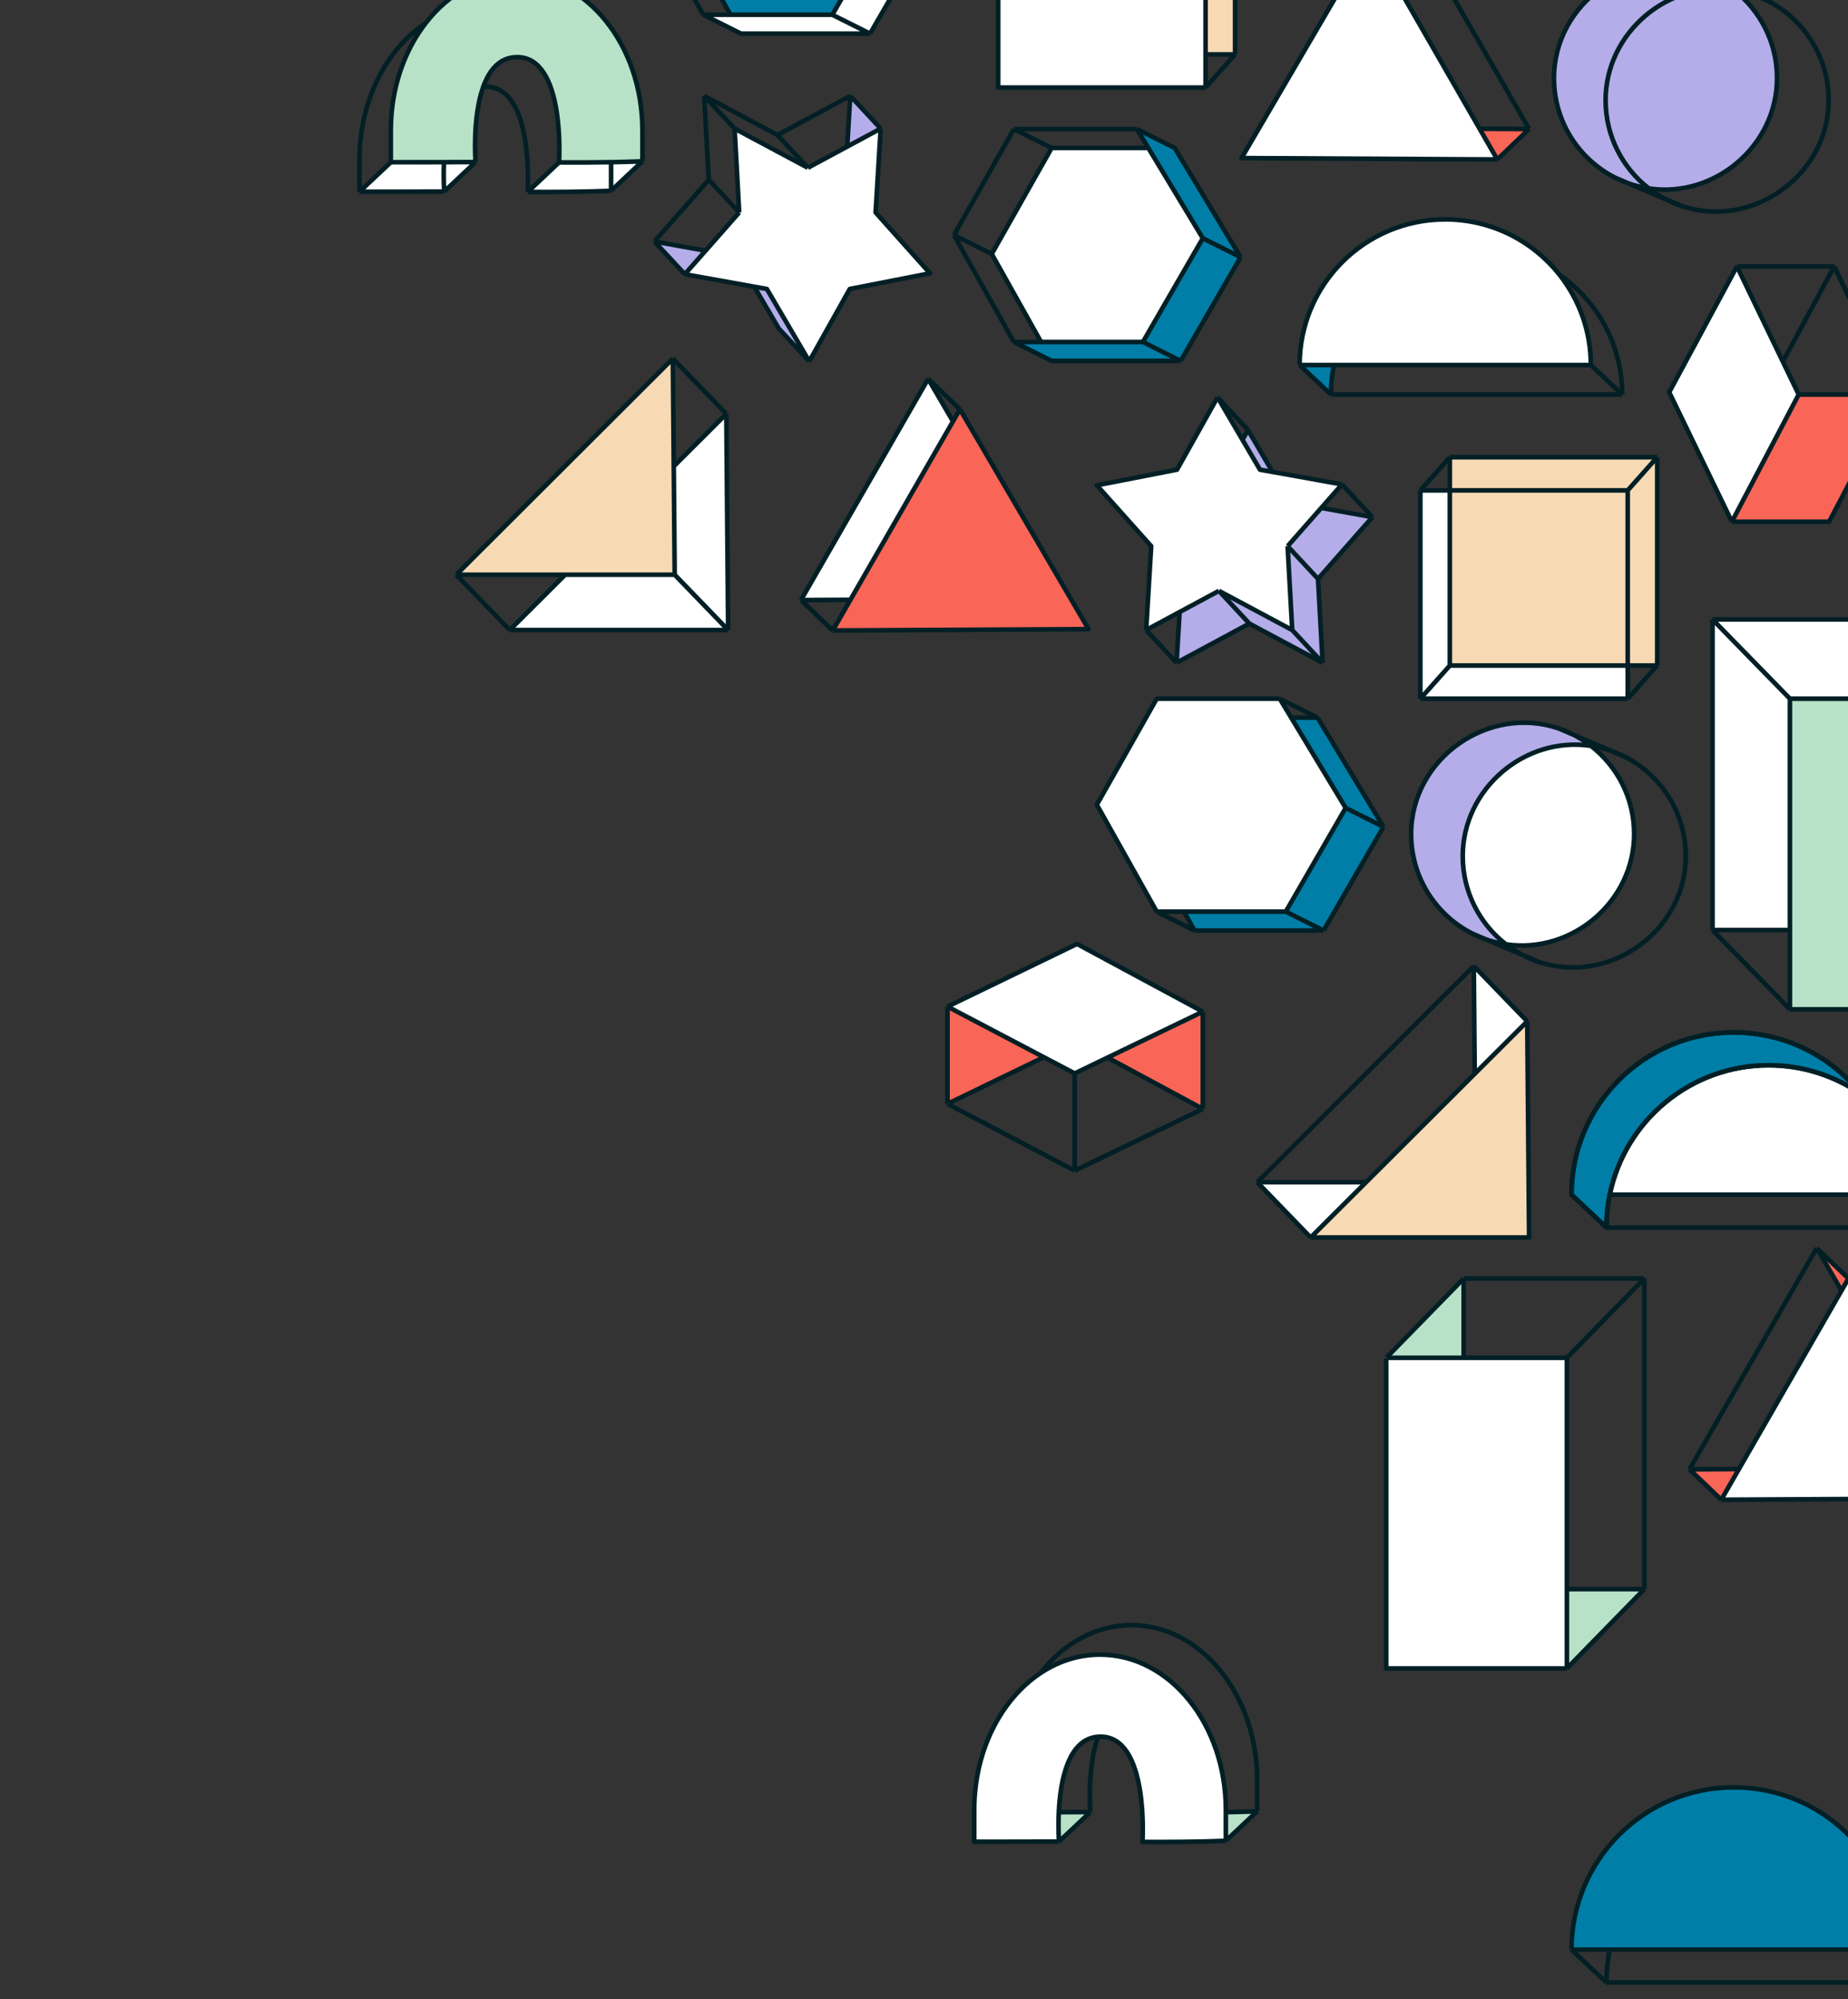 <svg width="2005" height="2169" viewBox="0 0 2005 2169" fill="none" xmlns="http://www.w3.org/2000/svg">
<rect x="0" y="0" width="2005" height="2169" fill="#333333" stroke="none"/>
<g clip-path="url(#clip0)">
<path d="M2019.33 1187.06C1990.85 1167.26 1956.25 1155.66 1918.94 1155.66C1833.93 1155.66 1762.98 1215.92 1746.5 1296.06H2057.11C2057.11 1254.9 2042.99 1217.04 2019.33 1187.06Z" fill="white"/>
<path d="M1705 1296.06C1705 1198.82 1783.82 1120 1881.06 1120C1937.13 1120 1987.08 1146.22 2019.33 1187.06C2065.06 1218.86 2095 1271.79 2095 1331.71L2057.11 1296.06C2057.11 1254.9 2042.99 1217.04 2019.33 1187.06C1990.85 1167.26 1956.25 1155.66 1918.94 1155.66C1833.93 1155.66 1762.98 1215.92 1746.5 1296.06C1744.13 1307.57 1742.89 1319.5 1742.89 1331.71L1705 1296.06Z" fill="#007EA7"/>
<path d="M2019.33 1187.06C1990.85 1167.26 1956.25 1155.66 1918.94 1155.66C1833.93 1155.66 1762.98 1215.92 1746.5 1296.06C1744.13 1307.57 1742.89 1319.5 1742.89 1331.71L1705 1296.06C1705 1198.82 1783.82 1120 1881.06 1120C1937.13 1120 1987.08 1146.22 2019.33 1187.06ZM2019.33 1187.06C2065.06 1218.86 2095 1271.79 2095 1331.71L2057.11 1296.06C2057.11 1254.9 2042.99 1217.04 2019.33 1187.06Z" stroke="#021F25" stroke-width="5" stroke-linejoin="round"/>
<path d="M2057.11 1296.06L2095 1331.71M2057.11 1296.06C2057.11 1254.9 2042.99 1217.04 2019.33 1187.06M2057.11 1296.06H1746.5M1742.89 1331.71H2095M1742.89 1331.71L1705 1296.06C1705 1198.82 1783.82 1120 1881.06 1120C1937.13 1120 1987.08 1146.22 2019.33 1187.06M1742.89 1331.71C1742.89 1319.5 1744.13 1307.57 1746.5 1296.06M2095 1331.71C2095 1271.79 2065.06 1218.86 2019.33 1187.06M2019.33 1187.06C1990.85 1167.26 1956.25 1155.66 1918.94 1155.66C1833.93 1155.66 1762.98 1215.92 1746.5 1296.06" stroke="#021F25" stroke-width="5" stroke-linejoin="round"/>
<path d="M1659 1342.5L1657 1108L1600 1164.88L1482.13 1282.5L1422 1342.5H1659Z" fill="#F7DAB4"/>
<path d="M1599 1048L1657 1108L1600 1164.88L1599 1048Z" fill="white"/>
<path d="M1364 1282.5L1422 1342.5L1482.13 1282.5H1364Z" fill="white"/>
<path d="M1657 1108L1659 1342.5H1422M1657 1108L1599 1048M1657 1108L1600 1164.88M1422 1342.5L1364 1282.5M1422 1342.5L1482.13 1282.5M1599 1048L1364 1282.5M1599 1048L1600 1164.88M1364 1282.5H1482.13M1482.13 1282.5L1600 1164.88" stroke="#021F25" stroke-width="5" stroke-linejoin="round"/>
<path d="M1811 425.5L1879 566L1933.91 461.477L1951.5 428L1934.33 392.383L1884.5 289L1811 425.5Z" fill="white"/>
<path d="M1984.5 566L2057 428H1951.5L1933.91 461.477L1879 566H1984.5Z" fill="#F96557"/>
<path d="M1879 566L1811 425.5L1884.5 289M1879 566H1984.5L2057 428M1879 566L1933.91 461.477L1951.5 428M1884.5 289H1990M1884.5 289L1934.33 392.383M1951.5 428H2057M1951.5 428L1934.33 392.383M1990 289L2057 428M1990 289L1934.33 392.383" stroke="#021F25" stroke-width="5" stroke-linejoin="round"/>
<path d="M1942 758H2054H2138V1095H1942V1009V758Z" fill="#B8E2C8"/>
<path d="M1858 672H2054V758H1942V1009H1858V672Z" fill="white"/>
<path d="M1942 758L1858 672M1942 758H2054M1942 758V1009M2138 758V1095H1942M2138 758L2054 672M2138 758H2054M1942 1095L1858 1009M1942 1095V1009M1858 672H2054M1858 672V1009M2054 672V758M1858 1009H1942" stroke="#021F25" stroke-width="5" stroke-linejoin="round"/>
<path d="M1798 496H1573V532V722H1766H1798V496Z" fill="#F7DAB4"/>
<path d="M1766 758H1541V532H1573V722H1766V740V758Z" fill="white"/>
<path d="M1573 496H1798M1573 496L1541 532M1573 496V532M1798 496V722M1798 496L1766 532M1798 722L1766 758M1798 722H1766M1573 722H1766M1573 722V532M1573 722L1541 758M1541 532V758M1541 532H1573M1766 532V722M1766 532H1573M1766 758H1541M1766 758V722" stroke="#021F25" stroke-width="5" stroke-linejoin="round"/>
<path d="M1633.89 1024.44C1605.36 1002.3 1587 967.688 1587 928.785C1587 855.704 1654.4 798.366 1726.11 809.131C1754.64 831.267 1773 865.882 1773 904.785C1773 977.865 1705.6 1035.2 1633.89 1024.44Z" fill="white"/>
<path d="M1597.5 1012.85C1558.05 992.909 1531 952.006 1531 904.785C1531 822.949 1614.76 764.263 1691 790.207C1703.8 794.564 1715.64 801.007 1726.11 809.131C1654.4 798.366 1587 855.704 1587 928.785C1587 967.688 1605.36 1002.3 1633.89 1024.44C1620.98 1022.5 1608.74 1018.52 1597.5 1012.85Z" fill="#B4ADEA"/>
<path d="M1691 790.207L1763 820.978M1691 790.207C1703.8 794.564 1715.64 801.007 1726.11 809.131M1691 790.207C1614.76 764.263 1531 822.949 1531 904.785C1531 952.006 1558.05 992.909 1597.5 1012.85M1597.5 1012.85L1670.5 1043.86M1597.5 1012.85C1608.74 1018.52 1620.98 1022.5 1633.89 1024.44M1670.5 1043.86C1657.12 1039.5 1644.76 1032.88 1633.89 1024.44M1670.5 1043.86C1746.5 1068.61 1829 1009.96 1829 928.785C1829 881.763 1802.18 841.006 1763 820.978M1763 820.978C1751.63 815.165 1739.21 811.098 1726.11 809.131M1633.89 1024.44C1605.36 1002.3 1587 967.688 1587 928.785C1587 855.704 1654.4 798.366 1726.11 809.131M1633.89 1024.44C1705.6 1035.2 1773 977.865 1773 904.785C1773 865.882 1754.64 831.267 1726.11 809.131" stroke="#021F25" stroke-width="5"/>
<path d="M1255 758L1190 873L1255 989H1284.51H1395L1460 876.5L1400.87 778.5L1388.5 758H1255Z" fill="white"/>
<path d="M1395 989L1460 876.5L1400.87 778.5H1429.5L1501 897L1436 1009.5H1296L1284.51 989H1395Z" fill="#007EA7"/>
<path d="M1388.5 758H1255L1190 873L1255 989M1388.5 758L1429.5 778.5M1388.5 758L1400.87 778.5M1460 876.5L1395 989M1460 876.5L1501 897M1460 876.5L1400.87 778.5M1395 989L1436 1009.5M1395 989H1284.51M1255 989L1296 1009.5M1255 989H1284.51M1429.5 778.5L1501 897M1429.5 778.5H1400.87M1501 897L1436 1009.5M1436 1009.5H1296M1296 1009.5L1284.51 989" stroke="#021F25" stroke-width="5" stroke-linejoin="round"/>
<path d="M1355.5 676.5L1276.5 719L1279.83 663.957L1322.5 641L1402 683.5L1397 592.5L1433.52 551.026L1489 561L1430 628L1435 719L1355.5 676.5Z" fill="#B4ADEA"/>
<path d="M1367 509.5L1348.04 477.139L1354 466.5L1380.63 511.951L1367 509.5Z" fill="#B4ADEA"/>
<path d="M1243.5 683.5L1279.83 663.957L1322.5 641L1402 683.5L1397 592.5L1433.52 551.026L1456 525.5L1380.63 511.951L1367 509.5L1348.04 477.139L1321 431L1277 509.5L1190 526.5L1249 592.5L1243.5 683.5Z" fill="white"/>
<path d="M1355.5 676.5L1276.5 719M1355.5 676.5L1435 719M1355.5 676.5L1322.5 641M1276.5 719L1243.5 683.5M1276.5 719L1279.83 663.957M1354 466.5L1321 431M1354 466.5L1348.04 477.139M1354 466.5L1380.63 511.951M1489 561L1430 628M1489 561L1456 525.5M1489 561L1433.52 551.026M1430 628L1435 719M1430 628L1397 592.5M1435 719L1402 683.5M1322.5 641L1402 683.5M1322.5 641L1279.83 663.957M1243.5 683.5L1249 592.5L1190 526.5L1277 509.5L1321 431M1243.5 683.5L1279.83 663.957M1321 431L1348.04 477.139M1456 525.5L1380.63 511.951M1456 525.5L1433.52 551.026M1397 592.5L1402 683.5M1397 592.5L1433.52 551.026M1348.04 477.139L1367 509.5L1380.63 511.951" stroke="#021F25" stroke-width="5" stroke-linejoin="round"/>
<path d="M1041.5 444L1033.97 457.103L922.642 650.71L903.5 684L1181 682.5L1041.5 444Z" fill="#F96557"/>
<path d="M1007 411L869 651L922.642 650.71L1033.97 457.103L1007 411Z" fill="white"/>
<path d="M903.5 684L1181 682.5L1041.5 444M903.5 684L869 651M903.5 684L922.642 650.71M1041.5 444L1007 411M1041.5 444L1033.97 457.103M869 651L1007 411M869 651L922.642 650.71M1007 411L1033.97 457.103M922.642 650.71L1033.97 457.103" stroke="#021F25" stroke-width="5" stroke-linejoin="round"/>
<path d="M1568 238C1480.74 238 1410 308.739 1410 396H1447.24H1726C1726 359.063 1713.33 325.086 1692.09 298.182C1663.15 261.527 1618.32 238 1568 238Z" fill="white"/>
<path d="M1444 428L1410 396H1447.24C1445.12 406.334 1444 417.037 1444 428Z" fill="#007EA7"/>
<path d="M1410 396C1410 308.739 1480.74 238 1568 238C1618.32 238 1663.15 261.527 1692.09 298.182M1410 396L1444 428M1410 396H1447.24M1726 396L1760 428M1726 396C1726 359.063 1713.33 325.086 1692.09 298.182M1726 396H1447.24M1444 428H1760M1444 428C1444 417.037 1445.12 406.334 1447.24 396M1760 428C1760 374.222 1733.13 326.719 1692.09 298.182" stroke="#021F25" stroke-width="5" stroke-linejoin="round"/>
<path d="M1240 371L1305 258.5L1245.87 160.5H1141L1076 275.5L1129.51 371H1240Z" fill="white"/>
<path d="M1240 371L1305 258.5L1245.87 160.5L1233.5 140L1274.5 160.5L1346 279L1281 391.5H1141L1100 371H1129.51H1240Z" fill="#007EA7"/>
<path d="M1035 255L1100 140M1035 255L1100 371M1035 255L1076 275.5M1100 140H1233.5M1100 140L1141 160.5M1233.5 140L1274.5 160.5L1346 279M1233.5 140L1245.87 160.5M1305 258.5L1240 371M1305 258.5L1346 279M1305 258.5L1245.87 160.5M1240 371L1281 391.5M1240 371H1129.51M1100 371L1141 391.5H1281M1100 371H1129.51M1076 275.5L1141 160.5M1076 275.5L1129.51 371M1141 160.5H1245.87M1346 279L1281 391.5" stroke="#021F25" stroke-width="5" stroke-linejoin="round"/>
<path d="M1083 95H1308V59V-131H1115H1083V95Z" fill="white"/>
<path d="M1115 -167H1340V59H1308V-131H1115V-167Z" fill="#F7DAB4"/>
<path d="M1115 -167H1340M1115 -167L1083 -131M1115 -167V-131M1340 -167V59M1340 -167L1308 -131M1340 59L1308 95M1340 59H1308M1083 -131V95H1308M1083 -131H1115M1308 -131V59M1308 -131H1115M1308 95V59" stroke="#021F25" stroke-width="5" stroke-linejoin="round"/>
<path d="M1686 84.785C1686 132.006 1713.05 172.909 1752.5 192.845C1763.74 198.523 1775.98 202.5 1788.89 204.438C1860.6 215.203 1928 157.865 1928 84.785C1928 45.882 1909.64 11.267 1881.11 -10.869C1870.64 -18.993 1858.8 -25.436 1846 -29.793C1769.76 -55.737 1686 2.949 1686 84.785Z" fill="#B4ADEA"/>
<path d="M1846 -29.793L1918 0.978M1846 -29.793C1858.8 -25.436 1870.64 -18.993 1881.11 -10.869M1846 -29.793C1769.76 -55.737 1686 2.949 1686 84.785C1686 132.006 1713.05 172.909 1752.5 192.845M1752.5 192.845L1825.5 223.861M1752.5 192.845C1763.74 198.523 1775.98 202.5 1788.89 204.438M1825.5 223.861C1812.12 219.504 1799.76 212.878 1788.89 204.438M1825.5 223.861C1901.5 248.61 1984 189.962 1984 108.785C1984 61.763 1957.18 21.006 1918 0.978M1918 0.978C1906.63 -4.835 1894.21 -8.902 1881.11 -10.869M1788.89 204.438C1760.36 182.303 1742 147.688 1742 108.785C1742 35.704 1809.4 -21.634 1881.11 -10.869M1788.89 204.438C1860.6 215.203 1928 157.865 1928 84.785C1928 45.882 1909.64 11.267 1881.11 -10.869" stroke="#021F25" stroke-width="5"/>
<path d="M955.5 139.5L919.173 159.043L876.5 182L797 139.5L802 230.5L765.478 271.974L743 297.5L818.366 311.049L832 313.5L850.963 345.861L878 392L922 313.5L1009 296.5L950 230.5L955.5 139.5Z" fill="white"/>
<path d="M878 392L845 356.5L818.366 311.049L832 313.5L850.963 345.861L878 392Z" fill="#B4ADEA"/>
<path d="M955.5 139.5L922.5 104L919.75 149.5L919.173 159.043L955.5 139.5Z" fill="#B4ADEA"/>
<path d="M743 297.5L710 262L765.478 271.974L743 297.5Z" fill="#B4ADEA"/>
<path d="M843.5 146.5L922.5 104M843.5 146.5L764 104M843.5 146.5L876.5 182M922.5 104L955.5 139.5M922.5 104L919.75 149.5L919.173 159.043M710 262L769 195M710 262L743 297.5M710 262L765.478 271.974M769 195L764 104M769 195L802 230.5M764 104L797 139.5M876.5 182L797 139.5M876.5 182L919.173 159.043M955.5 139.5L950 230.5L1009 296.5L922 313.5L878 392M955.5 139.5L919.173 159.043M878 392L845 356.5L818.366 311.049M878 392L850.963 345.861L832 313.5L818.366 311.049M743 297.5L818.366 311.049M743 297.5L765.478 271.974M802 230.5L797 139.5M802 230.5L765.478 271.974" stroke="#021F25" stroke-width="5" stroke-linejoin="round"/>
<path d="M1486.5 -67L1494.03 -53.897L1605.36 139.71L1624.5 173L1347 171.5L1486.5 -67Z" fill="white"/>
<path d="M1521 -100L1486.5 -67L1494.03 -53.897L1521 -100Z" fill="#F96557"/>
<path d="M1659 140L1624.5 173L1605.36 139.71L1659 140Z" fill="#F96557"/>
<path d="M1624.5 173L1347 171.5L1486.5 -67M1624.5 173L1659 140M1624.5 173L1605.36 139.71M1486.5 -67L1521 -100M1486.5 -67L1494.03 -53.897M1659 140L1521 -100M1659 140L1605.36 139.71M1521 -100L1494.03 -53.897M1605.36 139.71L1494.03 -53.897" stroke="#021F25" stroke-width="5" stroke-linejoin="round"/>
<path d="M732 623.5L730.997 505.882L730 389L495 623.5H613.128H732Z" fill="#F7DAB4"/>
<path d="M788 449L790 683.5H553L613.128 623.5H732L730.997 505.882L788 449Z" fill="white"/>
<path d="M788 449L790 683.5M788 449L730 389M788 449L730.997 505.882M790 683.5H553M790 683.5L732 623.5M553 683.5L495 623.5M553 683.5L613.128 623.5M730 389L495 623.5M730 389L730.997 505.882M732 623.5H613.128M732 623.5L730.997 505.882M495 623.5H613.128" stroke="#021F25" stroke-width="5" stroke-linejoin="round"/>
<path d="M1028 1197.5V1092L1132.52 1146.91L1028 1197.5Z" fill="#F96557"/>
<path d="M1305 1203V1097.5L1201.62 1147.33L1305 1203Z" fill="#F96557"/>
<path d="M1168.5 1024L1028 1092L1166 1164.5L1305 1097.5L1168.5 1024Z" fill="white"/>
<path d="M1028 1092L1168.5 1024L1305 1097.5M1028 1092V1197.5M1028 1092L1132.52 1146.91M1305 1097.5V1203M1305 1097.5L1201.62 1147.33M1166 1164.5V1270M1166 1164.5L1201.62 1147.33M1166 1164.5L1132.52 1146.91M1028 1197.5L1166 1270M1028 1197.5L1132.52 1146.91M1305 1203L1166 1270M1305 1203L1201.62 1147.33" stroke="#021F25" stroke-width="5" stroke-linejoin="round"/>
<path d="M903 16L968 -96.5L908.869 -194.5L896.5 -215L937.5 -194.5L1009 -76L944 36.5H804L763 16H792.513H903Z" fill="white"/>
<path d="M903 16L968 -96.5L908.869 -194.5H804L739 -79.5L792.513 16H903Z" fill="#007EA7"/>
<path d="M698 -100L763 -215M698 -100L763 16M698 -100L739 -79.5M763 -215H896.5M763 -215L804 -194.5M896.5 -215L937.5 -194.5L1009 -76M896.5 -215L908.869 -194.5M968 -96.5L903 16M968 -96.5L1009 -76M968 -96.5L908.869 -194.5M903 16L944 36.5M903 16H792.513M763 16L804 36.5H944M763 16H792.513M739 -79.5L804 -194.5M739 -79.5L792.513 16M804 -194.5H908.869M1009 -76L944 36.5" stroke="#021F25" stroke-width="5" stroke-linejoin="round"/>
<path d="M697 141.5C697 48.44 635.887 -27 560.5 -27C521.694 -27 486.671 -7.011 461.818 25.082C438.39 55.335 424 96.343 424 141.5V176C446.244 176 465.431 175.972 481.758 175.929C495.027 175.894 506.406 175.849 516 175.801C516 175.801 512.174 127.751 524.342 94.094C530.836 76.134 541.884 62.272 560.5 62C614 61.218 606.5 176.206 606.5 176.206C623.449 176.307 643.162 176.279 663 175.939C674.462 175.743 685.965 175.441 697 175V141.5Z" fill="#B8E2C8"/>
<path d="M390 208C430.322 208 460.601 207.907 482 207.801L516 175.801C506.406 175.849 495.027 175.894 481.758 175.929C465.431 175.972 446.244 176 424 176L390 208Z" fill="white"/>
<path d="M572.5 208.206C599.241 208.365 632.864 208.205 663 207L697 175C685.965 175.441 674.462 175.743 663 175.939C643.162 176.279 623.449 176.307 606.5 176.206L572.5 208.206Z" fill="white"/>
<path d="M663 173.5V175.939M390 208V173.5C390 109.33 419.059 53.538 461.818 25.082M390 208C430.322 208 460.601 207.907 482 207.801M390 208L424 176M663 207C632.864 208.205 599.241 208.365 572.5 208.206M663 207L697 175M663 207V175.939M482 207.801L516 175.801M482 207.801C482 207.801 480.898 193.958 481.758 175.929M572.5 208.206C572.5 208.206 580 93.218 526.5 94C525.769 94.011 525.05 94.042 524.342 94.094M572.5 208.206L606.5 176.206M424 176V141.5C424 96.343 438.39 55.335 461.818 25.082M424 176C446.244 176 465.431 175.972 481.758 175.929M697 175V141.5C697 48.44 635.887 -27 560.5 -27C521.694 -27 486.671 -7.011 461.818 25.082M697 175C685.965 175.441 674.462 175.743 663 175.939M516 175.801C516 175.801 512.174 127.751 524.342 94.094M516 175.801C506.406 175.849 495.027 175.894 481.758 175.929M606.5 176.206C606.5 176.206 614 61.218 560.5 62C541.884 62.272 530.836 76.134 524.342 94.094M606.5 176.206C623.449 176.307 643.162 176.279 663 175.939" stroke="#021F25" stroke-width="5" stroke-linejoin="round"/>
<path d="M1881.06 1939C1783.82 1939 1705 2017.82 1705 2115.06H1746.5H2057.11C2057.11 2073.9 2042.99 2036.04 2019.33 2006.06C1987.08 1965.22 1937.13 1939 1881.06 1939Z" fill="#007EA7"/>
<path d="M1705 2115.06C1705 2017.82 1783.82 1939 1881.06 1939C1937.13 1939 1987.08 1965.22 2019.33 2006.06M1705 2115.06L1742.89 2150.71M1705 2115.06H1746.5M2057.11 2115.06L2095 2150.71M2057.11 2115.06C2057.11 2073.9 2042.99 2036.04 2019.33 2006.06M2057.11 2115.06H1746.5M1742.89 2150.71H2095M1742.89 2150.71C1742.89 2138.5 1744.13 2126.57 1746.5 2115.06M2095 2150.71C2095 2090.79 2065.06 2037.86 2019.33 2006.06" stroke="#021F25" stroke-width="5" stroke-linejoin="round"/>
<path d="M1183 1965.8L1149 1997.8C1149 1997.8 1147.9 1983.96 1148.76 1965.93C1162.03 1965.89 1173.41 1965.85 1183 1965.8Z" fill="#B8E2C8"/>
<path d="M1364 1965L1330 1997V1965.94C1341.46 1965.74 1352.96 1965.44 1364 1965Z" fill="#B8E2C8"/>
<path d="M1193.5 1795C1170.1 1795 1148.07 1802.27 1128.82 1815.08C1086.06 1843.54 1057 1899.33 1057 1963.5V1998C1097.32 1998 1127.6 1997.91 1149 1997.8C1149 1997.8 1147.9 1983.96 1148.76 1965.93C1150.32 1933.14 1158.37 1886.52 1191.34 1884.09C1192.05 1884.04 1192.77 1884.01 1193.5 1884C1247 1883.22 1239.5 1998.21 1239.5 1998.21C1266.24 1998.36 1299.86 1998.21 1330 1997V1965.94V1963.5C1330 1870.44 1268.89 1795 1193.5 1795Z" fill="white"/>
<path d="M1330 1997C1299.86 1998.21 1266.24 1998.36 1239.5 1998.21C1239.5 1998.21 1247 1883.22 1193.5 1884C1192.77 1884.01 1192.05 1884.04 1191.34 1884.09M1330 1997L1364 1965M1330 1997V1965.94M1149 1997.8C1127.6 1997.91 1097.32 1998 1057 1998V1963.5C1057 1899.33 1086.06 1843.54 1128.82 1815.08M1149 1997.8L1183 1965.8M1149 1997.8C1149 1997.8 1147.9 1983.96 1148.76 1965.93M1364 1965V1931.5C1364 1838.44 1302.89 1763 1227.5 1763C1188.69 1763 1153.67 1782.99 1128.82 1815.08M1364 1965C1352.96 1965.44 1341.46 1965.74 1330 1965.94M1183 1965.8C1183 1965.8 1179.17 1917.75 1191.34 1884.09M1183 1965.8C1173.41 1965.85 1162.03 1965.89 1148.76 1965.93M1128.82 1815.08C1148.07 1802.27 1170.1 1795 1193.5 1795C1268.89 1795 1330 1870.44 1330 1963.5V1965.94M1191.34 1884.09C1158.37 1886.52 1150.32 1933.14 1148.76 1965.93" stroke="#021F25" stroke-width="5" stroke-linejoin="round"/>
<path d="M2005.5 1387L1997.97 1400.1L1886.64 1593.71L1867.5 1627L2145 1625.5L2005.5 1387Z" fill="white"/>
<path d="M1971 1354L2005.5 1387L1997.97 1400.1L1971 1354Z" fill="#F96557"/>
<path d="M1833 1594L1867.5 1627L1886.64 1593.71L1833 1594Z" fill="#F96557"/>
<path d="M1867.5 1627L2145 1625.5L2005.5 1387M1867.5 1627L1833 1594M1867.5 1627L1886.64 1593.71M2005.5 1387L1971 1354M2005.5 1387L1997.97 1400.1M1833 1594L1971 1354M1833 1594L1886.64 1593.71M1971 1354L1997.97 1400.1M1886.64 1593.71L1997.97 1400.1" stroke="#021F25" stroke-width="5" stroke-linejoin="round"/>
<path d="M1503 1472H1699V1558V1809H1587H1503V1472Z" fill="white"/>
<path d="M1504 1473L1588 1387V1473H1504Z" fill="#B8E2C8"/>
<path d="M1784 1724L1700 1810V1724H1784Z" fill="#B8E2C8"/>
<path d="M1700 1473L1784 1387M1700 1473H1588M1700 1473V1724M1504 1473V1810H1700M1504 1473L1588 1387M1504 1473H1588M1700 1810L1784 1724M1700 1810V1724M1784 1387H1588M1784 1387V1724M1588 1387V1473M1784 1724H1700" stroke="#021F25" stroke-width="5" stroke-linejoin="round"/>
</g>
<defs>
<clipPath id="clip0">
<rect width="2005" height="2169" fill="white"/>
</clipPath>
</defs>
</svg>
